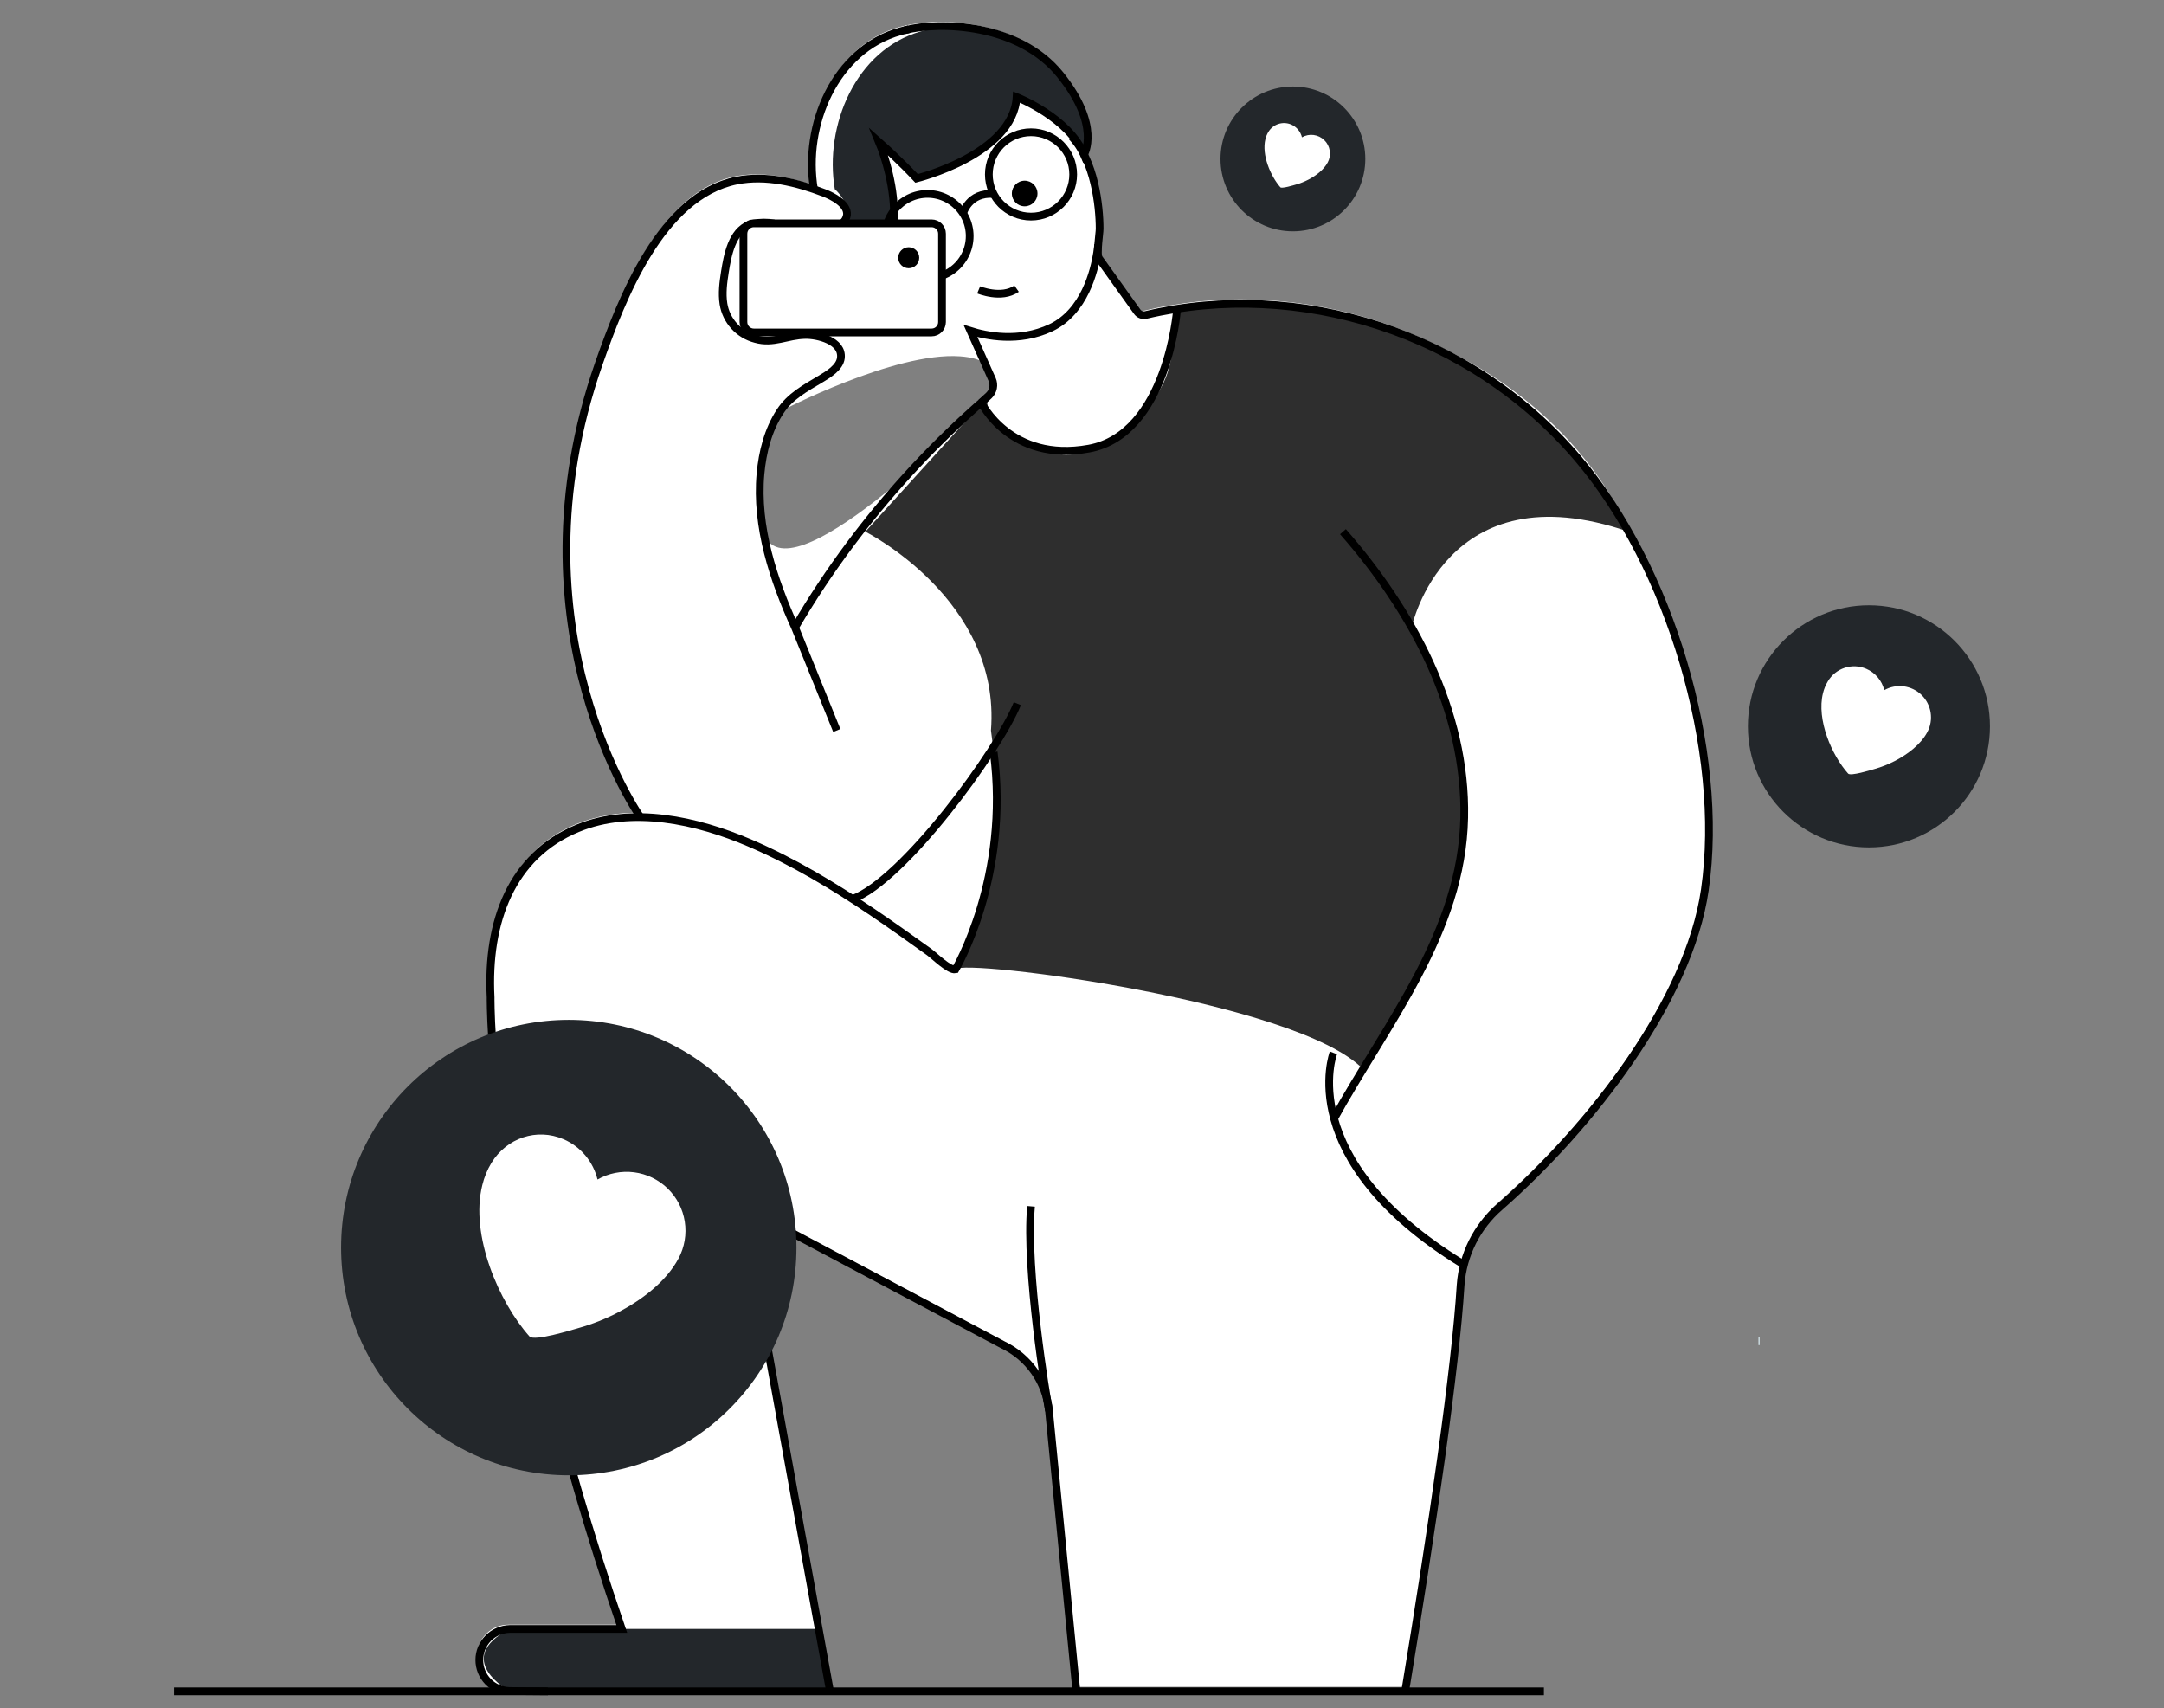 <svg width="280" height="221" viewBox="0 0 280 221" fill="none" xmlns="http://www.w3.org/2000/svg">
<rect x="0" y="0" width="280" height="221" fill="#808080" stroke="none"/>
<path d="M227.684 173.522H227.525" stroke="#CCDDE2" strokeWidth="0.8" stroke-miterlimit="10"/>
<path d="M96.462 103.67V125.653V151.527V173.522H75.735V151.527V142.676V125.653" stroke="#CCDDE2" strokeWidth="0.8" stroke-miterlimit="10"/>
<path d="M210.532 68.209V68.183C210.298 67.592 204.549 53.671 186.947 45.192C186.776 45.106 186.616 45.018 186.445 44.944C177.841 40.574 168.272 38.449 158.627 38.767H158.515C156.177 38.853 153.848 39.097 151.543 39.496H151.519C150.361 39.679 149.229 39.913 148.098 40.185C147.889 40.234 147.669 40.221 147.467 40.146C147.266 40.071 147.09 39.939 146.964 39.765L142.373 33.351L142.03 32.873C141.999 32.827 141.974 32.777 141.956 32.725C141.708 31.974 142.104 29.635 142.104 29.032C142.104 26.692 141.684 22.583 140.083 19.43C140.183 19.259 140.895 17.891 140.355 15.469C140.331 15.357 140.304 15.232 140.269 15.111C140.133 14.567 139.951 14.036 139.725 13.522C139.678 13.386 139.616 13.253 139.554 13.105C139.247 12.455 138.897 11.825 138.508 11.22C138.411 11.049 138.299 10.89 138.189 10.715C138.08 10.541 137.956 10.373 137.82 10.198C137.584 9.856 137.303 9.486 137.007 9.117C136.786 8.845 136.55 8.573 136.316 8.328C136.173 8.161 136.017 8.005 135.849 7.861C135.644 7.651 135.426 7.454 135.196 7.271C135.021 7.107 134.837 6.954 134.644 6.813C134.579 6.757 134.509 6.707 134.434 6.665C134.248 6.503 134.051 6.355 133.843 6.222C133.634 6.074 133.424 5.926 133.214 5.817L133.105 5.743C132.907 5.619 132.697 5.51 132.487 5.397C132.338 5.304 132.182 5.222 132.021 5.152C131.861 5.055 131.69 4.981 131.515 4.895L131.185 4.748C130.975 4.647 130.765 4.561 130.543 4.476C130.477 4.439 130.407 4.41 130.334 4.39C130.072 4.278 129.805 4.179 129.533 4.095C127.421 3.388 125.222 2.973 122.998 2.863C121.131 2.751 119.258 2.879 117.423 3.244C117.237 3.282 117.066 3.318 116.906 3.368C116.747 3.418 116.51 3.454 116.315 3.516C107.845 5.879 103.76 15.738 105.151 23.936C101.94 22.84 98.48 22.163 95.133 22.816C85.384 24.76 80.276 38.054 77.333 46.451C65.885 79.205 81.236 103.023 82.686 105.165C79.909 105.093 77.146 105.587 74.565 106.615C66.045 110.137 62.81 118.678 63.312 128.477C63.312 128.477 62.931 159.654 80.287 210.197H65.77C64.704 210.193 63.681 210.613 62.925 211.364C62.169 212.115 61.742 213.136 61.739 214.201C61.735 215.267 62.155 216.29 62.906 217.046C63.657 217.802 64.678 218.229 65.743 218.233L70.718 218.271L70.754 218.233H107.219L105.742 210.158L95.833 155.492L129.583 173.401C130.991 174.071 132.232 175.044 133.22 176.251C134.207 177.457 134.915 178.867 135.294 180.379V180.417C135.428 180.918 135.519 181.429 135.566 181.945L139.111 218.244H181.653C185.234 196.542 188.153 176.639 188.829 165.658C189.109 161.751 190.928 158.116 193.887 155.551C205.642 145.237 218.358 128.891 220.426 114.539C222.491 100.125 218.343 82.018 210.532 68.209ZM125.447 53.919C125.447 53.919 101.582 78.18 98.776 68.788C95.969 59.397 100.926 53.24 100.926 53.24C100.926 53.24 115.722 45.488 124.227 46.102C125.778 46.214 126.8 46.545 127.438 47.012L128.325 49.006C128.251 50.028 127.648 51.136 127.01 52.034C126.538 52.702 126.015 53.332 125.447 53.919Z" fill="white"/>
<path d="M128.221 94.506C129.547 77.613 111.972 68.785 111.972 68.785L127.952 51.175C126.599 53.901 132.088 58.398 137.512 58.809C142.936 59.219 149.72 52.962 151.155 47.937C152.591 42.911 151.705 40.055 151.705 40.055L158.742 39.349C199.665 40.504 210.714 68.785 210.714 68.785C186.985 60.608 182.648 81.173 182.648 81.173C186.858 87.711 188.826 97.844 188.826 97.844C192.764 115.032 176.362 138.318 176.362 138.318C167.841 129.52 124.581 123.99 123.63 125.408C123.63 125.408 131.095 114.814 128.221 94.506Z" fill="#2E2E2E"/>
<path d="M140.263 19.998C139.105 17.132 136.186 15.026 134.059 13.808C133.252 13.336 132.413 12.92 131.548 12.565C131.229 18.092 124.25 21.218 120.682 22.447C119.438 22.878 118.614 23.088 118.614 23.088C118.614 23.088 118.244 22.683 117.603 22.03C116.717 21.144 115.337 19.776 113.739 18.361C113.848 18.621 115.574 22.769 115.683 27.224C115.706 27.782 115.698 28.342 115.659 28.899L109.597 28.787C110.188 26.252 108.016 24.479 108.016 24.479C106.625 16.281 110.711 6.411 119.178 4.059C119.376 3.997 119.574 3.962 119.769 3.911C120.887 3.636 122.028 3.467 123.178 3.406H123.193C127.943 3.654 133.666 5.279 137.199 9.672C139.563 12.627 140.449 14.99 140.671 16.701C140.951 18.854 140.263 19.998 140.263 19.998Z" fill="#23272B"/>
<path d="M80.453 210.749H105.931L107.408 218.823L65.923 218.782C65.923 218.782 58.405 214.675 65.956 210.749H80.453Z" fill="#23272B"/>
<path d="M105.316 24.479C103.925 16.281 108.013 6.411 116.48 4.059C116.678 3.997 116.873 3.962 117.071 3.911C117.269 3.861 117.405 3.826 117.588 3.787" stroke="black" strokeWidth="0.8" stroke-miterlimit="10"/>
<path d="M117.072 3.912C121.539 2.73 131.843 3.025 137.185 9.673C142.526 16.32 140.26 19.998 140.26 19.998C138.34 15.224 131.539 12.556 131.539 12.556C131.108 20.001 118.599 23.082 118.599 23.082C118.599 23.082 116.469 20.793 113.725 18.355C113.834 18.615 115.559 22.763 115.669 27.218C115.69 27.777 115.682 28.336 115.645 28.893" stroke="black" strokeWidth="0.8" stroke-miterlimit="10"/>
<path d="M173.765 68.785C182.693 78.948 189.745 91.93 189.453 105.791C189.157 120.64 179.39 132.427 172.533 144.865" stroke="black" strokeWidth="0.8" stroke-miterlimit="10"/>
<path d="M172.533 136.212C172.533 136.212 167.277 149.988 189.133 163.448" stroke="black" strokeWidth="0.8" stroke-miterlimit="10"/>
<path d="M138.662 17.673C141.616 20.751 142.281 26.621 142.281 29.599C142.281 30.252 141.826 32.923 142.207 33.44L147.138 40.326C147.263 40.502 147.438 40.635 147.64 40.71C147.843 40.785 148.063 40.797 148.272 40.746C167.906 36.075 190.206 42.894 204.144 59.29C216.035 73.249 223.197 97.105 220.588 115.127C218.52 129.479 205.816 145.825 194.052 156.142C192.587 157.409 191.385 158.953 190.517 160.685C189.649 162.417 189.13 164.304 188.991 166.236C188.303 177.218 185.399 197.121 181.815 218.823" stroke="black" strokeWidth="0.8" stroke-miterlimit="10"/>
<path d="M152.29 40.123C152.29 40.123 151.043 56.194 140.889 58.041C130.735 59.887 126.969 52.088 126.969 52.088C126.611 52.383 126.265 52.678 125.923 53C120.053 58.273 114.717 64.111 109.993 70.431C107.419 73.877 105.04 77.464 102.867 81.176" stroke="black" strokeWidth="0.8" stroke-miterlimit="10"/>
<path d="M107.396 218.823L96.01 156.074L129.749 173.983C131.398 174.769 132.815 175.969 133.864 177.466C134.912 178.963 135.555 180.705 135.731 182.524L139.276 218.823" stroke="black" strokeWidth="0.8" stroke-miterlimit="10"/>
<path d="M70.884 218.823L65.912 218.782C64.865 218.75 63.873 218.31 63.145 217.557C62.418 216.804 62.013 215.797 62.018 214.75C62.022 213.703 62.435 212.699 63.168 211.952C63.901 211.205 64.897 210.773 65.944 210.749H80.453C63.111 160.21 63.48 129.03 63.48 129.03C62.975 119.221 66.213 110.678 74.73 107.168C81.788 104.249 90.228 106.16 96.976 109.047C102.589 111.449 107.836 114.604 112.888 118.016C115.367 119.691 117.804 121.428 120.233 123.174C120.88 123.638 122.821 125.579 123.63 125.417C123.63 125.417 130.72 113.475 128.57 97.3" stroke="black" strokeWidth="0.8" stroke-miterlimit="10"/>
<path d="M131.633 91.037C129.143 97.191 116.879 113.892 110.312 116.308" stroke="black" strokeWidth="0.8" stroke-miterlimit="10"/>
<path d="M108.271 94.506L102.867 81.173C100.073 75.031 97.783 68.138 98.4 61.296C98.657 58.49 99.372 55.633 100.935 53.246C102.203 51.287 104.235 50.194 106.179 49.036C107.163 48.445 108.652 47.559 108.8 46.315C109.06 44.087 105.798 43.298 104.185 43.337C101.857 43.372 100.073 44.519 97.748 43.854C96.693 43.582 95.741 43.008 95.006 42.204C94.272 41.4 93.787 40.4 93.611 39.325C93.393 37.948 93.579 36.545 93.797 35.171C94.14 33.038 94.684 29.957 96.973 29.059C97.054 29.015 97.141 28.982 97.231 28.961C97.247 28.956 97.264 28.956 97.281 28.961C97.323 28.939 97.37 28.93 97.417 28.935C98.326 28.759 99.26 28.751 100.173 28.911" stroke="black" strokeWidth="0.8" stroke-miterlimit="10"/>
<path d="M82.964 105.865C82.964 105.865 65.498 81.344 77.499 46.991C80.441 38.61 85.564 25.316 95.313 23.36C99.115 22.609 103.08 23.593 106.637 24.961C107.718 25.378 109.712 26.388 109.591 27.791C109.535 28.229 109.309 28.627 108.962 28.899" stroke="black" strokeWidth="0.8" stroke-miterlimit="10"/>
<path d="M22.519 218.823H199.766" stroke="black" strokeWidth="0.8" stroke-miterlimit="10"/>
<path d="M120.543 28.893H97.538C96.795 28.893 96.193 29.495 96.193 30.237V41.668C96.193 42.41 96.795 43.012 97.538 43.012H120.543C121.285 43.012 121.887 42.41 121.887 41.668V30.237C121.887 29.495 121.285 28.893 120.543 28.893Z" fill="white"/>
<path d="M120.543 28.893H97.538C96.795 28.893 96.193 29.495 96.193 30.237V41.668C96.193 42.41 96.795 43.012 97.538 43.012H120.543C121.285 43.012 121.887 42.41 121.887 41.668V30.237C121.887 29.495 121.285 28.893 120.543 28.893Z" stroke="black" strokeWidth="0.8" stroke-miterlimit="10"/>
<path d="M142.089 31.614C142.089 31.614 142.065 32.034 141.956 32.71C141.598 35.023 140.316 40.353 135.962 42.409C131.799 44.368 127.53 43.431 125.571 42.817L127.441 47.012L128.328 49.006L128.366 49.08C128.521 49.43 128.563 49.819 128.488 50.194C128.413 50.569 128.224 50.911 127.947 51.175L127.013 52.035L126.963 52.085" stroke="black" strokeWidth="0.8" stroke-miterlimit="10"/>
<path d="M133.403 28.025C136.417 28.025 138.86 25.582 138.86 22.568C138.86 19.554 136.417 17.111 133.403 17.111C130.389 17.111 127.946 19.554 127.946 22.568C127.946 25.582 130.389 28.025 133.403 28.025Z" stroke="black" strokeWidth="0.8" stroke-miterlimit="10"/>
<path d="M114.794 28.899C114.995 28.296 115.295 27.73 115.68 27.224C116.195 26.552 116.86 26.008 117.621 25.637C118.382 25.266 119.22 25.077 120.067 25.086C120.913 25.094 121.747 25.3 122.501 25.686C123.254 26.072 123.908 26.629 124.409 27.311C124.911 27.994 125.247 28.784 125.39 29.618C125.533 30.453 125.481 31.31 125.236 32.12C124.991 32.931 124.56 33.674 123.979 34.289C123.397 34.905 122.68 35.377 121.884 35.667" stroke="black" strokeWidth="0.8" stroke-miterlimit="10"/>
<path d="M124.602 27.637C124.602 27.637 125.329 24.849 128.57 25.097" stroke="black" strokeWidth="0.8" stroke-miterlimit="10"/>
<path d="M132.582 26.692C133.497 26.692 134.239 25.95 134.239 25.035C134.239 24.119 133.497 23.377 132.582 23.377C131.666 23.377 130.924 24.119 130.924 25.035C130.924 25.95 131.666 26.692 132.582 26.692Z" fill="black"/>
<path d="M126.629 37.502C126.629 37.502 129.583 38.728 131.536 37.346" stroke="black" strokeWidth="0.8" stroke-miterlimit="10"/>
<path d="M117.58 34.704C118.33 34.704 118.939 34.096 118.939 33.345C118.939 32.595 118.33 31.986 117.58 31.986C116.829 31.986 116.221 32.595 116.221 33.345C116.221 34.096 116.829 34.704 117.58 34.704Z" fill="black"/>
<path d="M135.731 182.524C135.356 180.583 132.685 164.405 133.403 156.074" stroke="black" strokeWidth="0.8" stroke-miterlimit="10"/>
<path d="M241.821 109.632C250.47 109.632 257.481 102.62 257.481 93.971C257.481 85.322 250.47 78.31 241.821 78.31C233.171 78.31 226.16 85.322 226.16 93.971C226.16 102.62 233.171 109.632 241.821 109.632Z" fill="#23272B"/>
<path d="M235.877 89.675C236.008 89.136 236.221 88.62 236.509 88.145C236.997 87.317 237.771 86.695 238.684 86.397C239.598 86.098 240.589 86.143 241.472 86.523C242.049 86.772 242.559 87.152 242.964 87.633C243.368 88.113 243.656 88.681 243.803 89.291C244.566 88.859 245.448 88.685 246.318 88.797C247.188 88.909 247.998 89.3 248.626 89.911C249.254 90.523 249.668 91.322 249.803 92.188C249.939 93.054 249.79 93.941 249.378 94.715C248.512 96.343 246.793 97.608 245.183 98.447C244.339 98.884 243.454 99.235 242.539 99.493C242.075 99.626 239.446 100.444 239.127 100.083C237.023 97.732 235.017 93.117 235.877 89.675Z" fill="white"/>
<path d="M73.593 190.867C89.863 190.867 103.053 177.677 103.053 161.406C103.053 145.136 89.863 131.946 73.593 131.946C57.322 131.946 44.132 145.136 44.132 161.406C44.132 177.677 57.322 190.867 73.593 190.867Z" fill="#23272B"/>
<path d="M62.408 153.32C62.652 152.307 63.05 151.338 63.59 150.446C65.56 147.231 69.454 145.89 72.928 147.394C74.012 147.864 74.972 148.578 75.733 149.482C76.494 150.386 77.034 151.454 77.312 152.602C78.747 151.786 80.407 151.458 82.044 151.667C83.681 151.877 85.206 152.612 86.389 153.763C87.572 154.913 88.349 156.417 88.603 158.048C88.858 159.678 88.576 161.347 87.8 162.804C86.172 165.87 82.94 168.248 79.906 169.826C78.32 170.649 76.654 171.308 74.934 171.794C74.048 172.042 69.114 173.581 68.514 172.907C64.564 168.479 60.789 159.799 62.408 153.32Z" fill="white"/>
<path d="M167.289 29.93C172.463 29.93 176.657 25.736 176.657 20.562C176.657 15.388 172.463 11.194 167.289 11.194C162.115 11.194 157.921 15.388 157.921 20.562C157.921 25.736 162.115 29.93 167.289 29.93Z" fill="#23272B"/>
<path d="M163.732 17.992C163.809 17.669 163.937 17.36 164.11 17.076C164.402 16.584 164.862 16.215 165.405 16.037C165.949 15.859 166.538 15.884 167.064 16.107C167.409 16.256 167.715 16.483 167.957 16.77C168.199 17.057 168.37 17.396 168.459 17.761C168.915 17.5 169.445 17.395 169.966 17.462C170.488 17.529 170.974 17.763 171.35 18.13C171.727 18.497 171.974 18.977 172.054 19.496C172.134 20.016 172.043 20.548 171.794 21.011C171.277 21.986 170.249 22.742 169.283 23.244C168.779 23.506 168.249 23.716 167.702 23.871C167.425 23.951 165.85 24.438 165.661 24.225C164.417 22.81 163.218 20.051 163.732 17.992Z" fill="white"/>
</svg>
